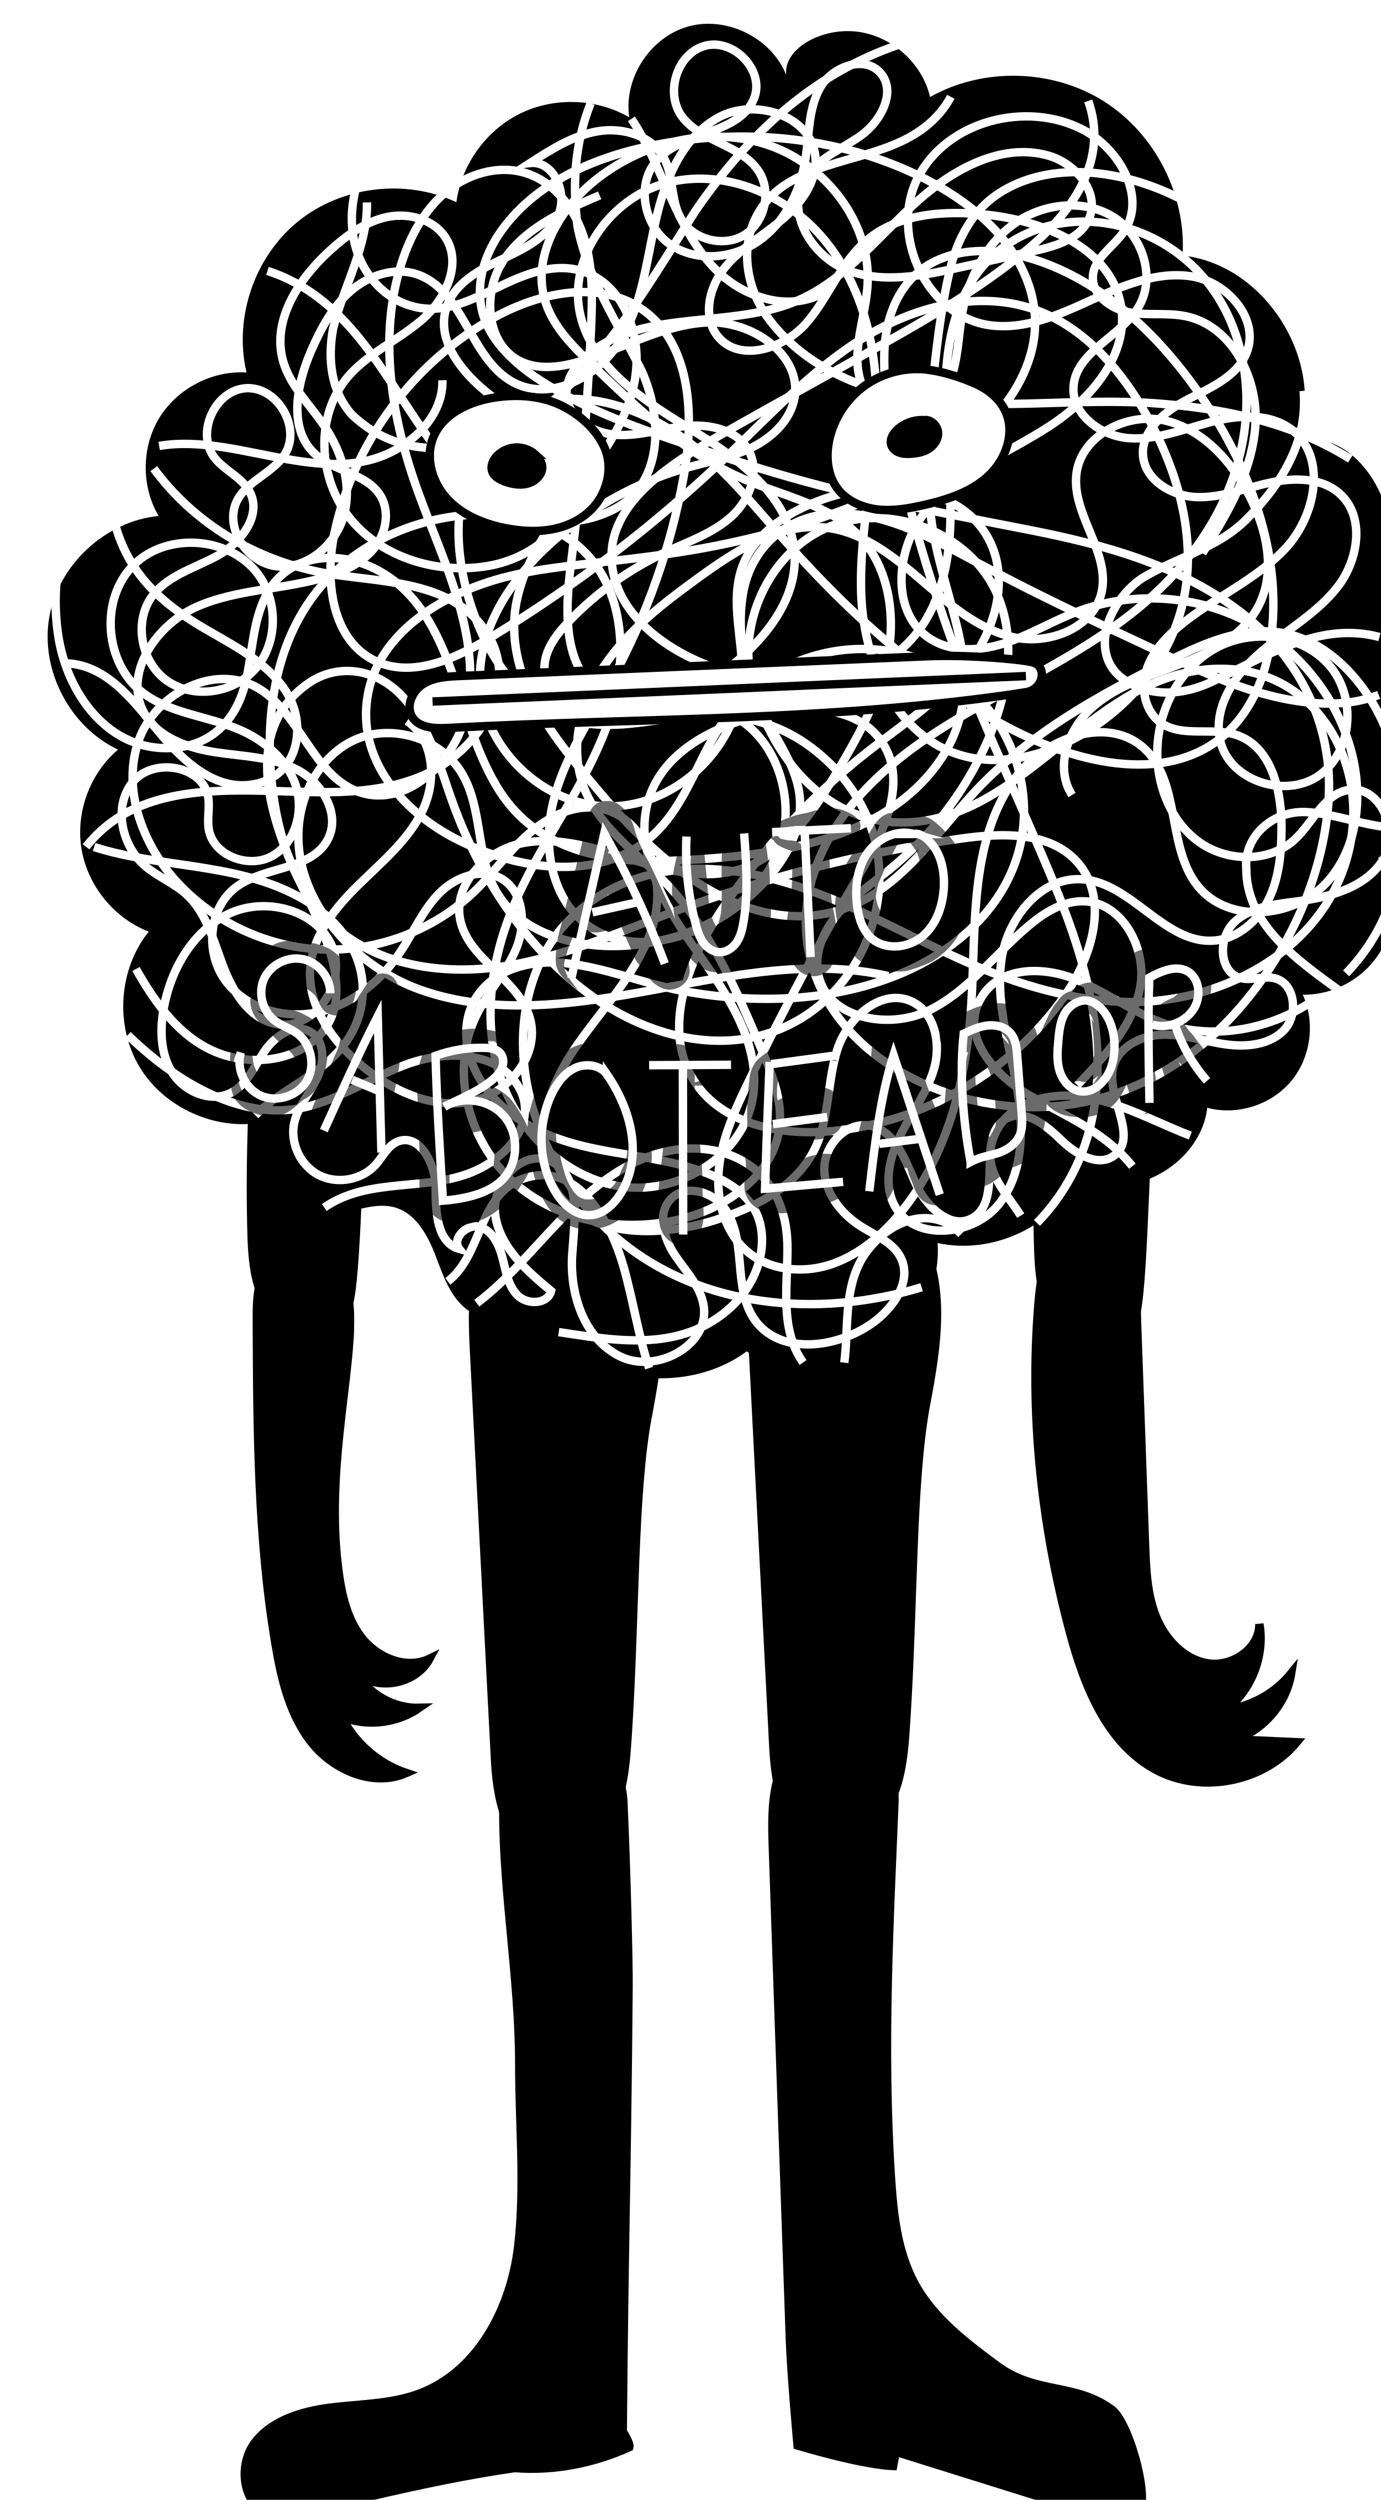 <?xml version="1.0" encoding="UTF-8"?><svg xmlns="http://www.w3.org/2000/svg" xmlns:xlink="http://www.w3.org/1999/xlink" viewBox="0 0 164.52 297.77"><defs><style>.f{fill:none;stroke:#fff;}.f,.g,.h{stroke-miterlimit:10;}.g,.h{stroke:#000;}.i{filter:url(#d);}.h{fill:#fff;}.j{opacity:.58;}</style><filter id="d" filterUnits="userSpaceOnUse"><feOffset dx="5.67" dy="2.83"/><feGaussianBlur result="e" stdDeviation="0"/><feFlood flood-color="#000" flood-opacity=".5"/><feComposite in2="e" operator="in"/><feComposite in="SourceGraphic"/></filter></defs><g id="a"/><g id="b"><g id="c"><g class="i"><path d="M69.02,286.63c.19-22.98,.5-29.97,.69-52.95,.02-2.69-.24-13.5-.62-21.94-.28-6.19-5.86-7.55-8.54-7.38-4.08,.26-6.76,4.59-6.76,8.68,0,9.74,1.9,19.99,1.9,30.08,0,7.22,.71,14.38-.12,21.55-.83,7.17-4.66,14.57-11.41,17.12-3.33,1.26-6.98,1.21-10.51,1.66-3.53,.44-7.26,1.57-9.39,4.41-2.13,2.85-1.6,7.77,1.72,9.05,1.7,.66,3.6,.24,5.37-.19,8.11-1.95,16.21-3.9,24.3-5.07,4.79,.37,9.67-.6,14.06-2.63,.14-.4,.28-.79-.71-2.41Z"/><path d="M71.98,166.02c1.12-6.05,2.22-12.43,.16-18.23s-8.5-10.52-14.29-8.44c-3.52,1.27-5.91,4.7-6.9,8.31-.99,3.61-.81,7.42-.61,11.16l2.46,47.87c.23,4.56,1.17,10.12,5.47,11.66,3.39,1.21,7.22-1.03,9.03-4.14,1.81-3.11,2.08-6.84,2.31-10.43,.92-14.24,.66-28.62,2.36-37.77Z"/><path d="M101.38,211.9c.17-4.27-2.02-9.25-6.25-9.91-3.42-.54-6.7,2.1-8.07,5.29s-1.27,6.77-1.15,10.24c.67,19.43,1.34,38.87,2.02,58.3,.14,4.16,.95,13.02,.95,13.02,0,0,8.32,2.57,12.26,2.57l.29-1.56,21.12,6.61c2.84,.89,6.98,2.56,8.09-.2,.98-2.43-1.44-10.9-3.54-12.46-4.51-3.34-9.14-1.88-13.65-5.21-3.69-2.73-7.5-5.59-9.7-9.62-2.1-3.85-2.52-8.37-2.8-12.74-1-15.32-.12-30.65,.43-44.32Z"/><path d="M105.14,164.56c1.12-6.05,2.22-12.43,.16-18.23s-8.5-10.52-14.29-8.44c-3.52,1.27-5.91,4.7-6.9,8.31s-.81,7.42-.61,11.16l2.46,47.87c.23,4.56,1.17,10.12,5.47,11.66,3.39,1.21,7.22-1.03,9.03-4.14,1.81-3.11,2.08-6.84,2.31-10.43,.92-14.24,.66-28.62,2.36-37.77Z"/><path class="g" d="M36.02,155.27c.06-2.32-.1-4.74-1.26-6.75s-3.57-3.46-5.8-2.83c-1.7,.48-2.92,2.03-3.48,3.7-.56,1.67-.56,3.47-.55,5.24,.05,12.82,.1,25.72,2.22,38.36,.7,4.18,1.7,8.48,4.34,11.78,2.64,3.31,7.37,5.3,11.24,3.59-3.31-1.11-6.14-3.57-7.69-6.69,3,1.2,6.59,.78,9.24-1.07-2.94,.08-5.86-1.51-7.38-4.02,2.64,2.05,7.04,1.11,8.61-1.84-2.79,1.36-6.31-.13-8.18-2.61s-2.44-5.68-2.79-8.76c-1.22-10.63,1.31-21.19,1.48-28.1Z"/><path class="g" d="M35.66,152.98c1.11-1.37,1.27-16.98,1.89-25.81,.62-8.83,.4-11.69-.78-22.64-.25-2.28-1.99-6.11-6.61-5.77-3.87,.28-5.04,5.03-5.04,8.35,0,13.27-1.14,22.62-.85,35.89,.1,4.3,.21,9.38,3.99,11.44,3.52,1.92,5.85,.43,7.39-1.46Z"/><path class="g" d="M126.5,143.73c-2.07-1.34-5.01-.23-6.47,1.76-1.46,1.99-1.79,4.56-1.99,7.02-1.07,13.1,.34,26.35,3.74,39.05,1.72,6.43,4.42,13.31,10.3,16.44,5.43,2.89,12.81,1.43,16.73-3.31l-7.33-.33c3.43-1.15,6.1-4.3,6.67-7.86-1.9,2.35-4.73,3.93-7.73,4.3,3.02-2.35,4.59-6.42,3.94-10.19,.04,2.91-3.2,5.12-6.08,4.69-2.88-.43-5.14-2.85-6.23-5.55s-1.2-5.68-1.31-8.59l-.94-26.06c-.15-4.17,.02-9.22-3.3-11.37Z"/><path class="g" d="M129.37,154.49c1.11-1.37,1.27-16.98,1.89-25.81,.62-8.83,.4-11.69-.78-22.64-.25-2.28-1.99-6.11-6.61-5.77-3.87,.28-5.04,5.03-5.04,8.35,0,13.27-1.14,22.62-.85,35.89,.1,4.3,.21,9.38,3.99,11.44,3.52,1.92,5.85,.43,7.39-1.46Z"/><path d="M87.97,6.05c-1.77-4.37-7.05-6.98-11.6-5.74-4.55,1.24-7.77,6.16-7.08,10.83-3.91-2.26-8.95-2.43-13-.44s-7,6.09-7.59,10.56c-6.04-2.84-13.68-1.92-18.87,2.29-5.19,4.21-7.67,11.49-6.13,17.99-4.09-.26-8.24,1.9-10.38,5.39-2.14,3.49-2.18,8.17-.09,11.7-6.33,.61-11.94,5.8-13.03,12.07s2.44,13.05,8.19,15.76c-3.37,2.85-5.08,7.53-4.34,11.88s3.88,8.21,8,9.8c-3.59,4.46-4.05,11.18-1.11,16.09s9.09,7.67,14.71,6.62c-1.77,5.12,2.94,11.28,8.35,10.91,2.5-.17,5-1.47,7.41-.76,2.45,.72,3.85,3.26,4.77,5.64s1.75,5,3.8,6.53,5.76,.96,6.2-1.56c4.73,9.47,18.59,12.8,27.11,6.52,4.46,3.09,10.7,3.36,15.42,.69s7.68-8.18,7.32-13.59c6.44,1.42,13.63-1.87,16.76-7.68,6.14,2.99,14.58-1.64,15.36-8.43,3.55,.95,7.59-.32,9.96-3.13s2.95-7,1.42-10.34c3.82,.07,7.59-2.11,9.43-5.46s1.65-7.71-.47-10.89c4.49-.34,6.68-6,5.88-10.43s-3.45-8.36-4.36-12.77c-1.12-5.44,.49-11.1-.23-16.61s-5.64-11.36-10.91-9.63c3.57-9.39-3.67-21.18-13.66-22.25,.46-7.22-3.29-14.55-9.42-18.4-6.13-3.84-14.37-4.03-20.66-.48-.95-4.11-4.71-7.4-8.9-7.81s-8.52,2.09-8.24,5.11Z"/><path class="f" d="M65.77,20.44c-4.3,1.82-8.84,3.83-11.44,7.71-2.61,3.87-2.12,10.18,2.13,12.12,2.17,.99,4.7,.62,6.99-.05,5.07-1.49,9.82-4.37,15.1-4.64s11.38,3.82,10.42,9.02c-.48,2.64-2.66,4.69-5.06,5.87-2.41,1.18-5.08,1.66-7.66,2.39-6.17,1.75-11.92,4.97-16.63,9.32-4.46,4.12-8.12,9.66-8.12,15.73,0,8.09,7.46,15.37,15.55,15.31s15.4-7.31,15.68-15.39c.15-4.36-1.45-8.87-.03-12.99,1.44-4.2,5.65-6.81,9.85-8.26,6.91-2.39,16.11-1.67,19.55,4.78,2.51,4.7,.85,10.71-2.4,14.93-3.25,4.22-7.85,7.16-12.04,10.45-6.76,5.3-12.65,11.69-17.39,18.85-4.02,6.08-7.16,14.23-3.23,20.36,3.31,5.16,10.32,6.54,16.42,5.95,10.94-1.05,21.3-7.06,27.65-16.03,3.34-4.72,5.41-11.61,1.61-15.96-3.26-3.73-9.03-3.55-13.93-2.85-11.72,1.67-23.27,4.62-34.36,8.76-6.65,2.48-13.23,5.42-20.25,6.47-7.02,1.05-14.77-.05-20.05-4.81-4.73-4.27-6.78-10.81-7.43-17.15-.82-7.92,.41-16.43,5.35-22.68,4.13-5.22,10.59-8.38,17.21-9.07,5.07-.52,10.55,.47,14.29,3.92,5.78,5.33,5.63,14.69,2.75,22.01-2.88,7.32-7.93,13.61-10.92,20.88-2.62,6.36-3.58,13.61-1.43,20.14,2.15,6.53,7.8,12.1,14.62,13s14.25-3.73,15.43-10.51c1.14-6.53-3.18-12.61-7-18.02s-7.53-12.16-5.15-18.34c1.99-5.15,7.58-7.94,12.93-9.29,5.25-1.32,11.91-1.18,14.77,3.42,2.92,4.7-.03,10.72-2.83,15.5-4.74,8.07-9.16,16.33-13.23,24.76-1.59,3.29-3.15,6.68-3.52,10.32-.37,3.63,.65,7.61,3.46,9.94,2.59,2.14,6.32,2.54,9.54,1.58,3.21-.97,5.95-3.15,8.15-5.68,6.03-6.94,8.37-16.39,8.93-25.56,.56-9.16-.24-19.17,5.09-26.64,3.51-4.92,11.16-7.77,15.57-3.63,4.3,4.04,2.61,11.66,6.28,16.29,3.6,4.55,11.37,3.94,15.32-.31s4.49-10.83,2.81-16.38c-1.96-6.47-6.7-12.05-12.77-15.03-6.07-2.98-13.38-3.32-19.7-.92-2.87,1.09-5.53,2.71-8.44,3.69s-6.29,1.22-8.92-.37c-5.03-3.06-4.31-11.04-.48-15.51,3.83-4.47,9.59-6.69,14.53-9.9,4.94-3.21,9.51-8.51,8.54-14.32-1.15-6.81-9.03-10.11-15.89-10.86-5.05-.55-10.64-.22-14.48,3.1-3.05,2.64-4.46,6.71-7.09,9.76s-7.88,4.78-10.5,1.71c-1.93-2.26-1.17-5.86,.68-8.19,1.84-2.33,4.51-3.83,6.8-5.73s4.32-4.58,4.07-7.54c-.42-4.96-7.32-7.12-11.64-4.66-4.33,2.45-6.35,7.57-7.43,12.43-1.09,4.85-1.62,9.99-4.24,14.22-2.62,4.23-8.24,7.19-12.64,4.87-5.18-2.72-5.91-10.94-11.44-12.86-2.7-.94-5.78,.07-7.95,1.94-2.16,1.86-3.56,4.46-4.7,7.07-1.77,4.04-2.83,9.39,.43,12.37,2.3,2.1,6.16,2.3,7.79,4.96,1.17,1.91,.66,4.53-.76,6.27s-3.55,2.75-5.7,3.4c-5.06,1.54-10.6,1.43-15.44,3.57-4.84,2.14-8.81,8.01-6.25,12.64,1.62,2.93,5.18,4.17,8.49,4.68,3.31,.5,6.8,.55,9.77,2.1s5.18,5.3,3.63,8.27c-1.92,3.68-7.4,3.19-10.79,5.59-3.41,2.41-3.9,7.78-1.47,11.17s7.11,4.74,11.18,3.82,7.51-3.8,9.8-7.29c1.51-2.29,2.61-4.88,4.53-6.84,1.92-1.96,5.06-3.13,7.43-1.76,2.67,1.55,2.94,5.43,1.77,8.29-1.17,2.86-3.37,5.17-4.74,7.94-3.24,6.55-1.04,15.07,4.42,19.93s13.56,6.18,20.6,4.2c5.28-1.48,10.49-5.38,11.08-10.83,.35-3.2-.93-6.33-2.19-9.29-2.95-6.96-6.01-14.09-11.22-19.57-3.5-3.68-8.02-6.7-9.86-11.43-1.87-4.78-.48-10.35,2.39-14.61s7.04-7.44,11.19-10.46c4.54-3.3,9.72-6.64,15.29-5.97,4.33,.52,7.97,3.4,11.28,6.24,3.31,2.84,6.76,5.87,11.02,6.81,4.26,.94,9.54-1.13,10.47-5.39,1.04-4.77-3.62-9.28-3-14.12,.59-4.59,6.08-7.35,10.58-6.3s7.9,4.85,10.02,8.96c2.1,4.07,3.2,9.12,1.06,13.18-1.83,3.46-5.58,5.42-9.23,6.83-3.65,1.41-7.54,2.55-10.49,5.14s-4.59,7.19-2.47,10.49"/><path class="f" d="M122.67,126.42c3.23-3.37,6.61-7.01,7.48-11.6,.87-4.59-2.07-10.19-6.73-10.3-2.38-.05-4.57,1.28-6.4,2.8-4.08,3.37-7.3,7.9-12.05,10.22-4.75,2.32-11.96,.98-13.13-4.17-.6-2.61,.59-5.36,2.34-7.39s4.01-3.54,6.1-5.22c4.98-4.04,8.99-9.27,11.6-15.12,2.47-5.55,3.65-12.08,1.25-17.66-3.19-7.43-12.92-11.18-20.33-7.93-7.41,3.25-11.27,12.79-8.33,20.33,1.58,4.06,4.83,7.58,5.15,11.93,.33,4.43-2.51,8.49-5.79,11.47-5.41,4.92-14.14,7.89-19.85,3.33-4.16-3.33-5.01-9.5-3.68-14.66,1.32-5.16,4.38-9.67,6.94-14.35,4.12-7.53,7.01-15.73,8.54-24.18,1.29-7.17,.96-15.9-5.07-19.98-5.08-3.44-12.06-1.94-17.44,1.01-9.64,5.28-16.79,14.89-19.08,25.63-1.21,5.65-.39,12.81,4.82,15.3,4.46,2.14,9.69-.3,13.92-2.87,10.11-6.16,19.56-13.42,28.12-21.6,5.13-4.91,10.02-10.2,16.05-13.94,6.04-3.74,13.59-5.78,20.32-3.49,6.03,2.06,10.5,7.26,13.6,12.83,3.88,6.96,6.11,15.26,4.03,22.95-1.74,6.43-6.42,11.88-12.24,15.12-4.45,2.48-9.88,3.73-14.68,2.03-7.42-2.62-10.97-11.28-11.21-19.14s1.91-15.64,1.8-23.5c-.1-6.87-2.08-13.92-6.64-19.07s-11.94-8.04-18.56-6.18c-6.62,1.86-11.63,9.05-10.04,15.74,1.53,6.45,7.89,10.33,13.55,13.79,5.65,3.46,11.72,8.2,11.97,14.82,.21,5.52-3.83,10.29-8.22,13.64-4.3,3.29-10.48,5.79-14.92,2.69-4.54-3.17-4.21-9.86-3.51-15.36,1.18-9.29,1.97-18.62,2.39-27.97,.16-3.65,.26-7.38-.83-10.87s-3.6-6.74-7.1-7.76c-3.22-.94-6.81,.16-9.39,2.32-2.57,2.16-4.22,5.24-5.25,8.44-2.81,8.75-1.23,18.36,1.88,27.01,3.1,8.64,7.79,17.52,5.84,26.49-1.28,5.9-7.19,11.54-12.87,9.48-5.55-2.02-7-9.68-12.2-12.49-5.1-2.76-12,.86-13.95,6.33-1.95,5.46,.15,11.72,3.88,16.16,4.36,5.17,10.91,8.43,17.66,8.77s13.61-2.23,18.47-6.93c2.21-2.14,4.01-4.68,6.3-6.72,2.29-2.04,5.3-3.61,8.34-3.18,5.83,.82,8.32,8.44,6.56,14.07s-6.17,9.94-9.45,14.83c-3.27,4.9-5.38,11.58-2.19,16.53,3.74,5.8,12.29,5.73,18.89,3.71,4.86-1.49,9.86-3.99,12.08-8.57,1.76-3.63,1.45-7.92,2.66-11.77s5.36-7.51,8.97-5.71c2.66,1.32,3.38,4.93,2.61,7.79-.78,2.87-2.64,5.3-3.98,7.94s-2.16,5.91-.77,8.53c2.34,4.39,9.53,3.65,12.54-.31s2.84-9.46,1.93-14.35c-.92-4.89-2.45-9.82-1.72-14.74s4.74-9.86,9.7-9.46c5.83,.46,9.75,7.72,15.58,7.3,2.85-.2,5.28-2.35,6.54-4.92,1.25-2.57,1.51-5.5,1.53-8.35,.04-4.41-1.1-9.74-5.27-11.19-2.95-1.03-6.57,.31-9.11-1.49-1.83-1.29-2.39-3.9-1.78-6.06,.61-2.16,2.18-3.93,3.89-5.37,4.05-3.41,9.17-5.5,12.77-9.37,3.6-3.88,4.94-10.83,.76-14.08-2.65-2.05-6.4-1.79-9.64-.95s-6.46,2.17-9.8,1.93-6.85-2.83-6.6-6.17c.31-4.13,5.54-5.86,7.71-9.39,2.18-3.56,.52-8.68-3.05-10.84s-8.4-1.55-11.78,.9-5.4,6.46-6.13,10.57c-.48,2.7-.47,5.52-1.46,8.08-.99,2.56-3.41,4.87-6.14,4.55-3.06-.37-4.85-3.83-4.9-6.91s1.06-6.08,1.22-9.16c.39-7.3-4.99-14.26-11.92-16.57-6.94-2.31-14.9-.32-20.59,4.27-4.27,3.45-7.51,9.08-5.91,14.33,.94,3.08,3.35,5.44,5.67,7.67,5.46,5.24,11.08,10.58,18.03,13.56,4.66,2,10.01,3,13.57,6.61,3.6,3.66,4.52,9.32,3.57,14.37-.95,5.04-3.53,9.62-6.15,14.03-2.87,4.82-6.31,9.94-11.69,11.52-4.19,1.23-8.67,.02-12.83-1.28-4.17-1.3-8.52-2.73-12.81-1.91s-8.32,4.8-7.49,9.08c.93,4.79,6.98,7.1,8.32,11.79,1.27,4.45-2.69,9.15-7.24,9.96s-9.17-1.34-12.75-4.28c-3.54-2.92-6.54-7.12-6.18-11.69,.31-3.9,2.99-7.18,5.79-9.92,2.8-2.74,5.93-5.32,7.61-8.86,1.68-3.54,1.38-8.42-1.87-10.61"/><path class="f" d="M13.29,50.29c9.9-1.72,21.34,6.35,30.23-.95,2.06-1.69,3.59-4.15,3.52-6.88"/><path class="f" d="M135.22,20.99c-6.31-3.33-14.99-4.92-21.45-1.07-3.54,2.11-5.41,5.69-6.32,9.6-1.08,4.62-1.6,9.47-2.09,14.18-.52,4.98-.73,10.01-.13,14.99,.58,4.82,2.28,9.36,3.33,14.08,1.02,4.59,1,9.26-1.32,13.47-2.01,3.65-5.24,6.52-8.89,8.48-7.1,3.81-15.84,4.59-23.76,4.97s-16.19-1.15-20.77-8.34c-3.99-6.27-4.68-14-8.5-20.35-1.95-3.24-4.77-5.86-8.47-6.92-3.89-1.11-8.25-.25-10.46,3.38-2.06,3.39-1.91,7.53-2.88,11.26-1.03,3.96-3.65,6.91-7.83,7.46-7.89,1.03-13.15-5.88-14.35-12.91-.4-2.34-.47-4.72-.25-7.08"/><path class="f" d="M158.67,73.05c-6.9-1.85-12.98,1.99-19.06,4.87-3.52,1.92-7.68,2.56-11.2,.32-4.48-2.88-2.24-9.28,1.92-12.16,4.16-2.56,8.96-3.52,12.48-7.04,4.16-4.16,7.36-9.28,6.82-15.32"/><path class="f" d="M153.88,115.17c-5-3.66-11.08-7.82-11.08-14.54-.32-3.84,3.2-7.04,7.36-6.72,4.48,.32,8.64,2.56,12.98,1.64"/><path class="f" d="M115.93,141.97c-1.61-2.61-4.17-4.85-3.53-8.37,.64-2.56,2.24-4.16,4.48-5.12,6.72-2.56,13.12,1.6,19.26,3.96"/><path class="f" d="M51.13,152.4c7.17-5.43,11.82-14.39,20.64-17.53,3.78-1.34,8.24-1.3,11.66,.97,3.2,2.13,4.59,5.66,4.7,9.39,.13,4.74-1.06,10.07,1.87,14.23"/><path class="f" d="M9.55,120.46c4.37,4.22,9.93,8.08,16.09,8.86,6.5,.82,11.23-3.13,16.96-5.31,3.99-1.52,10.13-1.93,13.04,1.91,3.29,4.33-.58,8.82-4.57,10.65-5.76,2.64-12.71,.69-18.11,4.43"/><path class="f" d="M12.65,52.99c4.64,6.3,11.43,10.46,19.03,12.17,6.52,1.47,15.25,.65,19.93,6.4,5.41,6.64-.12,15.02-6.78,17.93-6.45,2.82-13.61,1.92-20.44,1.84-6.29-.08-13.26,.38-18.13,4.88-.61,.56-1.17,1.17-1.68,1.82"/><path class="f" d="M101.46,2.47c-10.17,3.45-17.85,10.49-24.25,19.77-5.12,8-9.28,15.36-16,21.76s-17.6,9.6-24.96,2.56c-2.56-2.88-2.88-6.72-2.24-10.24,1.28-5.12,4.16-9.92,4.03-15.04"/><path class="f" d="M60.89,155.84c4.72,.71,9.63,1.6,14.34,.38,3.68-.95,7.07-3.37,8.78-6.82,1.28-2.56,1.62-5.86,.08-8.39-1.27-2.09-3.55-3.34-5.78-4.18-5.42-2.04-11.33-2.01-16.81-3.8-3.93-1.28-7.65-3.52-9.87-7.1-2.08-3.35-2.62-7.71,.12-10.87,2.38-2.75,6.29-3.52,9.77-3.18,4.79,.48,9.39,2.43,14.13,3.32,8.5,1.58,17.71,1.34,25.78-1.97,7.18-2.95,13.46-8.68,14.68-16.65,1.11-7.22-2.22-14.77-8.26-18.86-6.37-4.32-14.87-4.25-21.4-.29-3.76,2.28-6.21,5.6-8.17,9.48-1.82,3.59-3.39,7.4-6.54,10.07-6.49,5.49-16.44,3.63-23.37-.03-6.26-3.3-11.58-9.53-10.22-17.04,1.22-6.78,7.67-11.1,13.75-13.21,4.17-1.45,8.62-1.95,12.98-2.44,4.98-.55,9.94-1.12,14.85-2.1,9.31-1.86,18.77-4.97,26.84-10.07,7.13-4.51,13.44-12.43,10.2-21.31-2.89-7.93-11.69-12.8-19.31-15.17-7.82-2.42-16.31-2.76-24.35-1.31-7.11,1.28-14.59,4.2-18.97,10.24-2.55,3.51-3.67,8.05-1.45,12.01,2.06,3.66,5.98,6.1,9.59,8.01,3.97,2.1,8.21,3.64,12.46,5.09,4.54,1.55,9.09,3.07,13.71,4.38,9.44,2.69,19.03,4.39,28.65,6.29,8.75,1.72,17.67,4.16,24.88,9.64s11.36,13.78,10.59,23.03c-.72,8.67-4.55,17.07-10.1,23.71-5.29,6.32-12.53,10.89-20.76,12.05-7.85,1.11-16.28-.89-22.67-5.62-6.77-5-10.34-12.9-7.98-21.21,2.37-8.32,9.27-14.18,16.37-18.55,7.18-4.42,14.97-7.84,21.64-13.07,6.68-5.23,11.85-12.31,13.35-20.79,1.41-7.97-.84-16.67-7.35-21.83-5.73-4.55-14.02-5.65-20.35-1.65s-7.73,11.39-7.77,18.14c-.06,8.42,2.18,17.42-1.55,25.39-3.19,6.81-10.28,9.56-17.48,9-6.57-.52-14.65-3.35-18.63-8.89-1.95-2.71-2.73-6.19-1.55-9.38,1.12-3.03,3.6-5.37,6.12-7.27,2.81-2.12,5.91-3.82,8.97-5.55,4.31-2.44,8.67-4.81,12.98-7.24,7.35-4.14,15.06-8.32,21.49-13.84,5.02-4.32,9.1-10.37,6.67-17.2"/><path class="f" d="M137.58,63.06c2.98-4.72,5.96-9.75,6.31-15.33,.35-5.58-2.86-11.78-8.33-12.9-2.2-.45-4.49-.05-6.7-.45s-4.5-2.1-4.33-4.34c.17-2.16,2.43-3.45,3.66-5.24,2.81-4.07-.45-9.89-4.83-12.17-6.76-3.53-16.29-1.05-19.71,5.76s1.11,16.54,8.67,17.53c4.16,.55,8.23-1.28,12.05-3.03,3.82-1.74,7.95-3.49,12.08-2.77,4.14,.72,7.9,5.03,6.43,8.96-1.08,2.87-4.24,4.24-6.97,5.62-2.73,1.38-5.65,3.69-5.41,6.74,.23,2.94,3.44,4.84,6.39,4.94s5.77-1.06,8.65-1.7,6.22-.66,8.41,1.31c3.02,2.72,2.23,7.85-.26,11.07-2.49,3.21-6.19,5.21-9.26,7.87-3.07,2.66-5.68,6.62-4.71,10.57,1.17,4.77,7.86,6.86,11.83,3.98,3.97-2.89,4.36-9.34,1.15-13.05s-9.15-4.43-13.47-2.09c-4.32,2.34-6.91,7.27-7.03,12.18-.1,4.15,1.57,8.47,4.93,10.91,3.36,2.44,8.45,2.53,11.48-.3,2.13-2,3.41-5.32,6.28-5.85,3.82-.71,6.26,4.88,4.26,8.21-2,3.33-6.22,4.51-10.07,5.02-2.72,.36-5.69,.61-7.69,2.49s-1.88,6.02,.78,6.68c1.3,.32,2.7-.3,4,.01,2.46,.59,2.88,4.33,1.14,6.16s-4.59,2.07-7.09,1.7-4.95-1.22-7.48-1.13-5.28,1.5-5.81,3.96c-.77,3.57,3.05,8.16,.17,10.4-1.91,1.49-4.64-.15-6.38-1.84s-4.08-3.63-6.29-2.63c-4.08,1.84-.35,9.73-4.24,11.94-2.62,1.49-5.6-1.42-6.81-4.18-1.21-2.76-2.41-6.2-5.37-6.8-2.8-.57-5.48,2.25-5.48,5.11,0,2.86,2.01,5.4,4.43,6.91,1.71,1.07,3.78,1.88,4.68,3.69,1.38,2.78-.88,6.02-3.41,7.81-4.23,3-10.98,3.83-13.98-.4-1.37-1.93-1.59-4.42-1.79-6.77-.21-2.36-.49-4.85-1.95-6.71-1.46-1.86-4.52-2.66-6.2-.99-1.71,1.69-.97,4.63,.35,6.64,1.32,2.01,3.17,3.84,3.51,6.22,.67,4.7-5.7,8.06-9.97,5.96-4.27-2.09-6.03-7.42-5.7-12.16,.29-4.12,1.1-9.6-2.72-11.15-3.48-1.42-7.06,2.97-6.42,6.68,.63,3.71,3.72,6.43,6.62,8.83-.37,1.57-2.78,1.69-3.94,.57s-1.43-2.84-1.82-4.4-1.14-3.27-2.66-3.78-3.49,1.33-2.51,2.61c-2.71-.76-2.82-4.47-2.82-7.29s-1.92-6.56-4.53-5.5c-1.16,.47-1.74,1.74-2.56,2.69-1.64,1.87-4.58,2.44-6.8,1.31-2.22-1.12-3.49-3.84-2.95-6.26,.44-1.97,1.89-3.54,2.75-5.37,.86-1.82,.91-4.42-.83-5.44-1.86-1.09-4.2,.46-5.42,2.24-1.22,1.78-2.09,3.98-3.99,4.99-2.42,1.28-5.62-.08-7.07-2.41s-1.47-5.28-.93-7.97c.92-4.62,3.63-9.14,7.94-11.03s10.2-.32,12.06,4.01c1.86,4.33-2.21,10.24-6.81,9.21-3.16-.71-5.06-3.9-6.2-6.93s-2-6.37-4.4-8.53c-1.42-1.28-3.25-2.01-4.73-3.22-2.95-2.42-4.03-7.25-1.57-10.17s8.32-1.91,8.94,1.85c.21,1.26-.14,2.56,.07,3.82,.52,3.18,4.81,4.77,7.6,3.17,2.79-1.6,3.78-5.44,2.73-8.48s-3.75-5.3-6.71-6.56c-3.77-1.61-8.15-1.89-11.43-4.35-4.63-3.47-5.24-11.18-1.14-15.26,4.1-4.08,11.93-3.34,15.1,1.5,2.13,3.24,1.98,7.89-.55,10.82-2.53,2.94-7.32,3.71-10.51,1.52s-4.12-7.18-1.74-10.24c1.89-2.42,5.12-3.26,7.8-4.76s5.14-4.67,3.79-7.43c-.87-1.78-2.98-2.59-4.22-4.14-2.34-2.94,.02-8.14,3.77-8.32,3.75-.18,6.59,4.78,4.54,7.92-1.4,2.14-4.23,3.04-5.53,5.24-1.87,3.19,.99,7.71,4.67,8.06,3.68,.35,7.1-2.71,7.99-6.3,.88-3.59-.35-7.43-2.43-10.48-1.73-2.53-4.07-4.76-4.89-7.72-1.36-4.9,1.97-9.88,5.76-13.27,1.95-1.75,4.17-3.35,6.74-3.86s5.55,.33,6.92,2.56c1.94,3.15-.11,7.34-2.92,9.75s-6.37,3.94-8.77,6.75c-3.98,4.67-3.57,12.21,.33,16.95,3.9,4.74,10.62,6.66,16.65,5.52,4.66-.88,9.49-4.32,9.42-9.06-.07-4.66-4.6-7.79-8.41-10.47-3.81-2.68-7.78-7.02-6.18-11.4,.99-2.72,3.81-4.27,6.44-5.5s5.48-2.58,6.76-5.19c1.27-2.6-.42-6.64-3.3-6.32,2.53-1.63,5.15-3.3,8.12-3.79s6.4,.54,7.83,3.19c1.18,2.19,.78,4.97,1.97,7.15,1.4,2.56,5.08,3.55,7.58,2.04s3.32-5.23,1.7-7.66c-2.09-3.12-6.84-3.44-9.09-6.45-2.09-2.8-.62-7.55,2.75-8.45s7.07,2.9,5.86,6.17c-1.64,4.44-8.49,3.94-11.63,7.49-2.52,2.84-1.55,7.79,1.56,9.98,3.11,2.19,7.59,1.76,10.68-.46,3.09-2.22,4.87-5.91,5.47-9.66,.46-2.87,.32-5.94,1.73-8.48,1.41-2.54,5.29-3.99,7.21-1.8,1.92,2.2,.09,5.71-2.28,7.42-2.37,1.71-5.39,2.81-6.81,5.36-2.21,3.94,.98,9.16,5.22,10.74,4.24,1.58,8.95,.62,13.36-.36l8.82-1.96c2.59-.57,5.54-1.44,6.56-3.89,1.29-3.09-1.61-6.52-4.82-7.45-5.76-1.67-11.75,1.8-16.15,5.87-4.4,4.07-8.27,9.02-13.78,11.39-7.89,3.4-17.95,.94-24.73,6.23-1.59,1.24-2.95,3.07-2.79,5.07,.22,2.77,3.23,4.54,6.01,4.69,2.77,.16,5.48-.79,8.25-1.05,2.76-.26,5.96,.4,7.37,2.8,1.5,2.55,.22,5.98-1.98,7.97s-5.09,2.97-7.78,4.22c-4.34,2.02-8.31,4.85-11.62,8.31-1.5,1.57-2.95,3.48-2.88,5.66,.12,3.82,4.74,5.88,8.55,5.69s7.61-1.66,11.37-.98c7.32,1.33,10.83,11.02,7.62,17.73s-11,10.22-18.44,10.52c-5.74,.23-12.17-1.62-14.94-6.66-2.32-4.22-1.52-9.64-3.94-13.8-2.55-4.39-8.73-6.2-13.24-3.88-3.11,1.6-5.22,4.81-5.97,8.23-2,9.16,5.45,18.27,14.3,21.37s18.57,1.68,27.79-.04c9.22-1.72,18.72-3.7,27.86-1.63"/><path class="f" d="M69.55,11.33c4.76,7.04,6.19,18.27,15.37,21.23,2.68,.87,5.79,.79,8.13-.94"/><path class="f" d="M161.39,97.63c.56-6.64-.96-13.77-5.14-19.08-2.3-2.92-5.44-5.36-9.18-6-4.26-.72-8.38,.85-12.15,2.66-8.22,3.95-16.32,8.29-22.91,14.68-5.77,5.59-10.23,13.91-18.57,15.94-7.57,1.84-14.78-1.97-20.37-6.8-2.83-2.44-5.37-5.19-7.76-8.05-2.66-3.18-5.36-6.4-7.3-10.09-1.96-3.74-2.98-7.91-2.13-12.11,.83-4.11,3.09-7.76,5.52-11.11,4.36-6.02,10.11-12.41,8.49-20.43-.61-3.03-2.28-5.98-5.16-7.36-3.65-1.75-7.45-.24-10.83,1.38s-6.71,3.41-10.45,2.39c-3.31-.91-5.77-3.68-6.72-6.93-.64-2.19-.62-4.55-.09-6.77"/><path class="f" d="M154.69,113.11c2.03-2.1,3.68-4.57,4.78-7.27"/><path class="f" d="M129.23,136.08c-3.35-4.15-7.95-5.94-12.42-8.53-3.68-2.13-8.25-6.83-5.66-11.42,2.29-4.06,7.76-3.81,11.48-2.24,4.32,1.82,7.95,4.89,12.64,5.8,5.42,1.06,11.08-.34,15.62-3.41"/><path class="f" d="M94.91,159.48c.54-4.13-.1-8.61,2.14-12.45,2.56-4.16,8-6.72,11.8-2.87"/><path class="f" d="M47.68,149.8c4.17-3.21,3.62-10.51,9.13-12.29,6.54-2.11,10.36,5.5,11.79,10.49,1.15,4.01,1.75,8.16,3.06,12.13"/><path class="f" d="M5.54,98.06c7.8,2.49,16.41,1.85,23.84,5.63,3.01,1.53,5.76,3.8,7.19,6.94,1.63,3.59,1.21,7.63-1.13,10.81-2.77,3.76-7.46,5.31-10.69,8.57"/><path class="f" d="M8.16,60.02c1.48,5.06,4.81,8.45,9.19,11.2,3.82,2.4,8.47,4.35,11.03,8.27,2.48,3.8,1.67,9.65-3.21,10.96-5.06,1.36-9.22-2.82-12.13-6.36-2.88-3.5-6.11-7.9-11.12-7.92"/><path class="f" d="M64.69,9.48c-1.88,4.75-2.2,9.55-1.56,14.67,1.28,6.4,4.8,11.52,7.68,17.28,2.56,5.76,2.56,13.76-3.84,16.64-8.32,3.84-16.64-1.92-21.76-8.96-5.44-7.68-9.6-16.64-19.02-19.67"/><path class="f" d="M155.19,51.84c-6.96-4.39-15.27-6.07-23.38-6.64-9.01-.63-18.08,.76-27.07-.36-7.08-.88-14.26-3.69-18.72-9.54-3.98-5.22-3.76-12.7,2.19-16.34,5.59-3.41,13.19-2.99,17.82-8.04,.62-.67,1.14-1.42,1.57-2.22"/><path class="f" d="M104.12,150.5c-12.28,3.74-26.63,2.56-36.6-6.11-8.86-7.7-13.98-21.49-8.82-32.66,2.37-5.13,7.03-8.7,12.42-10.2,6.49-1.8,13.36-.56,19.58,1.67,6.44,2.3,12.39,5.74,18.63,8.5,6.29,2.78,13.03,4.83,19.96,4.82,12.08-.03,24.69-7.59,26.15-20.45,.62-5.52-1.19-11.32-5.26-15.18-4.65-4.41-11.03-4.96-16.9-2.93-11.61,4.02-19.51,18.15-32.87,17.12-5.98-.46-10.75-4.55-13.66-9.57-2.97-5.13-4.95-11.81-3.89-17.74,.96-5.35,5.07-9.07,10.52-9.41,6.27-.4,12.3,3.12,17.63,5.97,6.22,3.33,12.59,6.36,18.99,9.34s12.3,6.05,19.04,7.03c3.18,.46,6.52,.43,9.54-.76"/><path class="f" d="M10.53,112.59c2.32,4.11,5.31,8.34,9.91,10.05,3.89,1.45,8.97,1,11.95-2.14,4.67-4.92,.09-13.21-2.27-18.14-3.45-7.23-7.2-17.94,.8-23.7,3.61-2.6,8.16-1.83,11.17,1.28,3.4,3.52,4.62,8.61,6.26,13.07,3.25,8.87,8.83,17.34,16.59,22.88,6.95,4.97,16.3,7.3,24.16,2.97,7.74-4.26,11.75-13.89,9.25-22.37-1.28-4.34-4.25-8.12-7.94-10.69-4.4-3.07-9.39-3.81-14.64-3.24-4.79,.52-9.58,1.79-14.3,.1-4.5-1.61-7.62-5.55-9.6-9.75-3.29-7-4.65-16.88,.56-23.34,6.35-7.89,16.9-5.01,23.9,.23,4.06,3.04,7.33,7,10.65,10.79,3.54,4.06,7.25,7.95,11.29,11.51,7.35,6.47,15.88,13.01,25.56,15.35,4.53,1.09,9.46,1.26,13.71-.92,4.27-2.19,6.76-6.46,7.79-11.02,2.19-9.68-1.04-20-6.06-28.27-4.74-7.82-11.67-15.42-20.41-18.7-4.01-1.51-8.74-2.19-12.78-.41-4.4,1.94-6.26,6.45-6.4,11.03-.16,5.19,1.14,10.55,2.34,15.57,1.29,5.41,2.92,10.74,4.72,16,3.58,10.44,8.39,20.27,12.64,30.43,3.88,9.26,7.24,19.52,4.97,29.64-1.02,4.53-3.23,8.72-6.49,12.04"/><g class="j"><path d="M86.1,102.97c-.01-.12-.03-.24-.04-.37-.08-2.08-.03-1.71-.3-3.52h0c-.15-1.43-.41-3.04-1.84-3.7-1.88-1-2.93,.52-3.44,2.17-.19,.89-.17,1.81-.18,2.71-.05,1.88,.1,3.77-.08,5.64-.12,.6-.26,1.2-.45,1.78-.02-.02-.03-.03-.05-.05-.02-.03-.04-.05-.05-.08-.51-.9-.14-.07-.57-1.24-.35-1.14-.2-.66-.36-2.04-.15-1.76-.3-3.51-.48-5.27-.08-.76-.31-1.51-.59-2.22-.11-.28-.18-.58-.4-.79-.12-.09-.16-.12-.17-.12h0c-.34-.29-.92-.33-1.22,0-.52,.73-.72,1.68-.73,2.57v.05c-.61,2.02-.93,4.12-.67,6.23,.06,.62,.13,1.25,.25,1.88-.02-.03-.03-.07-.05-.1-.5-1.33-.81-1.75-1-2.25-.73-1.57-1.41-3.16-2.22-4.69-.15-.26-.31-.52-.43-.8-.63-1.47-.62-1.27-.98-2.38-.31-1.25-.83-2.52-1.9-3.3-.6-.52-1.44-.58-2.19-.43-.67,.15-1.19,.72-1.41,1.36-.3,.65-.35,.56-.54,1.93,.02-.15,.04-.31,.06-.46-.08,.3-.15,.6-.18,.92-.18,.93-.16,.93-.23,1.2-.18,1.01-.55,1.98-.74,2.98-.06,.14,0,0,.06-.13-.25,.57-.4,1.17-.53,1.77-.2,.59-.33,1.2-.43,1.81-.31,1.11-.54,2.24-.84,3.36-.27,.82-.46,1.68-.54,2.54,0,.03,0,0,.01-.09-.05,.65-.16,1.3-.11,1.96,.1,1.55,1.54,2.44,2.64,3.32-.68-1-1.78-1.98-1.63-3.29,.34-1.35,.62-2.29,1.27-3.5,.83-1.68,.94-2.12,1.59-3.54,.06-.16,.1-.3,.15-.43,.01,.13,.02,.26,.03,.39,.02,.47-.34,1.22-.57,1.77-.68,1.34,.5,1.88,1.69,1.69,.91-.12,1.39-.53,2.07-.78,.13-.04,.3-.08,.49-.12,.45,1.23,.75,1.77,.95,2.27,.45,1.02,.19,.51,.86,1.97,.13,.19,.27,.38,.42,.56,.06,.07,.11,.15,.17,.22-.03-.03-.03-.03,.03,.04,.68,1.07,1.5,2.21,2.76,2.59,1.42,.42,3.04-.68,3.03-2.18-.02-.4-.08-.8-.18-1.18-.04-.36-.12-.71-.22-1.06,.18,.3,.37,.59,.58,.87,.62,.72,1.43,1.3,2.37,1.5,.95,.17,1.94,.25,2.88-.06,.96-.32,1.76-1.01,2.37-1.79,.54-.62,1.01-1.3,1.29-2.09,.35-.91,.55-1.86,.59-2.83,0-1.05,.07-2.12-.06-3.17Zm-19.16-4.7c.08,.21,.17,.42,.26,.63-.14-.05-.29-.09-.43-.1,.05-.15,.1-.33,.17-.53Zm.5,8.42c-.55,.09-1.26,.25-1.42,.27-.1,.02-.23,0-.37-.01,.3-.45,.61-.89,.8-1.4,.22-.54,.22-1.14,.28-1.72l.02-.2c.1,.33,.23,.72,.44,1.21l.04,.1c.48,1.17,.43,.93,.77,1.72-.19,0-.38,0-.57,.03Zm9.05-10.11s.02,.04,.04,.06c0,.06,0,.02,.01,.17,.37,1.72-.14,4.38-.28,6.59,0,.07-.01,.14-.02,.2-.09-.35-.18-.73-.28-1.13-.24-1.2-.21-3.6-.01-5.53,.12-.17,.24-.32,.38-.47l.07,.02s.02,.03,.03,.04c.03,.03,.04,.04,.05,.05Z"/><path d="M77.13,95.89l-.03-.02c.11,.08,.07,.05,.03,.02Z"/><path d="M77.09,95.86h0Z"/></g><path class="j" d="M96.65,96.28c.76-1.45-.9-2.25-2.02-2.65-.78-.28-1.64-.13-2.44-.05-.58,.05-1.13,.23-1.68,.41-.47,.1-.94,.16-1.4,.3-.5,.15-.88,.3-1.22,.44l.04-.07s-.06,.06-.09,.09c-.48,.2-.9,.39-1.49,.59-.35,.25-.37,.71-.31,1.11,0,.38,.11,.67,.47,.81,.22,.55,1.02,.9,2.17,1.29,.09,.16,.09,.12,.15,.26,.05,.01-.05,.85-.08,1.21-.08,.98,0,1.97-.12,2.96-.14,.49-.33,2.47-.44,3.05-.25,1.71-.56,3.57,.24,5.18l.04,.08c.33,.76,.84,1.47,1.58,1.87,1.67,.79,3.23-.08,3.73-1.81,.5-2.11,.18-4.29-.3-6.37-.02-.1-.03-.17-.04-.21-.21-1.65-.21-3.59-.32-6,.26-.02,.53-.05,.78-.12,.81-.26,1.52-.79,2.09-1.42,.09-.1,.18-.21,.26-.33,.04-.05,.08-.11,.14-.18,.04-.06,.09-.14,.12-.22,.03-.05,.05-.08,.05-.1,.03-.04,.06-.08,.09-.13Zm-10.23,.66c-.09-.21,.01-.37,.02-.55,.03-.17,.07-.4,.19-.49,.03,0,.16,0,.24,0-.3,.43-.42,.78-.41,1.08,0-.01-.02-.02-.03-.03Zm1.71,.31c-.32-.07-.73-.11-.96-.29-.1-.07-.09-.2-.08-.31,.05-.29,.14-.56,.25-.83,.44-.07,.87-.15,1.31-.22,.86-.12,1.73,0,2.59-.11,.65-.09,1.3,0,1.94,.07l.1,.02c.11,.02,.22,.04,.33,.07-.02,0-.04,.02-.05,.03-.06,.03-.14,.06-.21,.09-.02,0-.05,.01-.07,.02-.15-.01-.56-.01-.75-.04-1.93-.19-2.5,.75-2.66,2.11-.15-.16-.32-.3-.52-.4-.43-.23-1.14-.16-1.21-.21Z"/><path class="j" d="M109.63,102.29c-.08-.89-.31-1.74-.7-2.55-.32-.79-.52-1.66-1.02-2.36-.75-.96-1.59-1.88-2.59-2.59-1.5-.85-3.36-.93-5.04-.76-1.42,.36-2.05,1.82-2.71,2.98-.04,.06-.07,.12-.1,.19-.11,.08-.21,.16-.31,.24-1.92,1.78-3.03,4.35-3.3,6.94-.12,.74,.04,1.48,.15,2.22,.13,.83,.27,1.66,.64,2.42,.68,1.17,.66,.91,1.05,1.49,.9,1.33,2.42,2.05,4,2.18,.29-.04,.98,.35,2.55,.14,1.07-.25,2.11-.66,3.1-1.12,1.2-.76,2.31-1.75,3.04-2.98,.15-.22,.49-1.04,.63-1.37,.49-1.02,.69-2.13,.69-3.26,.02-.6,0-1.2-.07-1.8Zm-5.39,2.66l.04-.28c-.17,.82-.05,.59-.59,1.38-.07,.09-.18,.21-.25,.28-.08,.09-.21,.21-.31,.29-.21,.16-.45,.29-.69,.41-.07,.02-.14,.04-.21,.05-.24,.02-.49,.02-.73,.03h-.03c-.33-.08-.65-.18-.97-.26l-.09-.03c-.2-.09-.39-.18-.58-.3-.09-.08-.21-.2-.3-.31-.26-.35-.44-.76-.62-1.15-.06-.17-.11-.34-.15-.52-.04-.15-.06-.31-.09-.46,0-.04,0-.09,0-.13v-.08c.1-.54,.17-1.09,.36-1.6,.16-.35,.54-1.22,.64-1.47,.12-.42,.8-1.56,1.54-2.97,.05-.1,.1-.2,.16-.29,.78,0,1.21,.05,1.47,.1,.16,.22,.32,.45,.48,.67,.48,.6,.53,1.38,.73,2.1,.54,1.54,.44,2.86,.19,4.55Zm.7-5.61c.04,.07,.09,.15,.15,.25,.01,.02,.02,.05,.03,.07,.6,1.74,.94,2.22,1.01,3.2h0c0-.08-.02-.14-.03-.19,0,.03,0,.06,0,.1-.15-.82-.43-1.62-.84-2.36-.32-.53-.54-1.13-.87-1.65,.07,.08,.15,.16,.25,.25,.1,.11,.2,.22,.3,.33Z"/><g class="j"><path d="M116.17,135.76l-.05,.02c-.08,.04-.16,.07-.24,.1,.11-.04,.26-.09,.29-.12Z"/><polygon points="107.73 118.69 107.72 118.7 107.72 118.69 107.73 118.69"/><path d="M138.08,122.61c-.21-.33-1.48-1.92-.86-1.11-.06-.07-.11-.15-.17-.22,.02,.03,.01,.01-.06-.08-.84-1.21-.82-.92-1.25-1.58-.08-.12-.17-.23-.25-.35,.6-.26,.73-.43,.88-.54,.76-.56,1.44-1.28,1.84-2.14,.68-1.41,.44-3.09-.04-4.53-.62-1.83-1.88-2.34-3.64-1.95h0c-2.09,.09-4.96-.5-6.19,1.67-.43,.89-.56,1.87-.66,2.84-.04,.45-.08,.91-.11,1.36-.05-.06-.1-.12-.15-.17-1.43-1.84-3.8-2.22-5.49-.58-.18,.04-.36,.1-.53,.2-.52,.21-.84,.69-1.17,1.11-.66,.79-1.06,1.75-1.49,2.68-.3,.6-.52,1.22-.66,1.86-.21-.83-.48-1.66-1.03-2.32-1.73-2.64-4.64-2.47-7.24-1.24-.74,.32-1.45,.71-2.1,1.19-.03,.02-.06,.05-.09,.07,.03-.03,.07-.05,.09-.07-.07,.06-.15,.11-.22,.16-.06,.05-.09,.07-.1,.08-.2,.15-.39,.3-.59,.45-.69,.66-.69,1.86,0,2.53,.23,.25,.51,.38,.81,.45-.22,1.03-.4,2.08-.53,3.13-.05,1.75-.29,3.48-.37,5.22,0,.31,0,.59,0,.83-.28-.58-.34-.81-.86-2.19-.63-1.51-.45-1.04-.81-2.09-.15-.53-.38-1.04-.52-1.57-.11-.48-.18-.97-.33-1.44-.37-1.05-.57-2.2-1.24-3.12-1.43-2.18-4.1-2.52-4.69,.45-.3,1.58-.12,3.15,.16,4.71-.26,.73-.53,1.45-.84,2.17-.45,1.59-.89,3.18-1.28,4.79-.15,.55-.23,1.12-.29,1.69-.08,.41-.15,.83-.21,1.24-.29-.84-1.1-1.46-2.52-1.56-1.39-.2-2.73,.33-4.01,.79-1.03,.3-1.18,.36-1.44,.36h-.02c-.16-.09-.31-.18-.46-.27-.13-.08-.25-.17-.38-.25l-.02-.02c-.07-.07-.13-.13-.2-.2l-.02-.04c0-.09,0-.17,0-.26,.02-.03,.03-.06,.05-.09,.4-.48,.91-.84,1.35-1.27,.11-.1,.21-.2,.31-.3,.52-.01,1.04-.03,1.55-.1,.74-.08,1.49-.02,2.23-.15,.51-.1,.99-.35,1.44-.59,.87-.48,1.23-1.46,1.19-2.42,0-1.1-.48-2.22-1.47-2.78-1.02-.59-2.25-.5-3.32-.1-.94,.3-1.87,.66-2.74,1.11-.12,.06-.23,.12-.35,.18-.09-.43-.09-.54-.07-1.55,.01-.09,.02-.19,.03-.28v-.05c.1-.44,.18-.89,.33-1.32,.18-.33,.15-.24,.62-.47,.55-.17,1.12-.21,1.68-.32,.64-.19,1.26-.42,1.86-.69,.15-.09,.31-.17,.47-.25,.78,.07,1.54,.16,2.29,.28-.5-.24-1.02-.45-1.54-.64,.27-.15,.53-.32,.74-.55,.21-.24-.1,.04-.24,.1-.3,.16-.64,.2-.96,.27h-.05c-.7-.23-1.41-.44-2.13-.64-.98-.22-1.99-.51-2.99-.25-.89,.3-1.68,.87-2.39,1.48-.56,.57-.87,1.33-.98,2.11-.22,1.79-.36,3.6-.28,5.41-.03,1.04-.08,2.08-.12,3.11-.13,.53-.15,1.09-.05,1.63,0,.11,0,.21,0,.32,0,.79-.05,.38-.16,1.88-.03,.6-.06,1.24,.21,1.79,.63,1.55,2.32,2.13,3.89,2.06,1.14,.1,2.2-.31,3.2-.8h.01c.57-.16,3.05-.1,4.35-1.31,.28-.29,.51-.6,.7-.91l-.02,.1c-.34,1.28,.51,2.43,1.77,2.71,1.9,.35,3.31-1.52,3.8-3.15,.27-1.13,.22-1.73,.26-2.16,.01,0,.03,0,.04,0,.3,.05,.83,.12,1.05,.13,.04,0,.07,0,.11,0,.14,.49,.26,.99,.48,1.45l.03,.07,.04,.1c.26,.71,.5,1.44,1.01,2.01,1.61,1.65,4.16,.65,4.63-1.49,.27,.09,.57,.15,.9,.16,1.77,.31,3-.33,4.25-1.54,.15-.13,.3-.26,.45-.39l.09-.06c.23-.14,.48-.26,.73-.38,.24-.09,.45-.15,.73-.29h.02s.03-.02,.05-.03h-.01c.09-.03,.17-.07,.26-.1,.58-.27,1.08-.7,1.45-1.21,.3-.34,.44-.78,.61-1.19,.21-.52,.42-1.04,.5-1.59,.26-1.02,.37-2.07,.4-3.12,.8,.91,1.99,1.44,3.2,1.51,1.33,.16,2.75-.02,3.9-.74,1.2-.76,1.95-1.89,2.41-3.16,.11,.35,.22,.71,.34,1.06,.18,.44,.22,.96,.53,1.32,.35,.51,1.01,.69,1.6,.54,.03,.09,.05,.19,.03,.28-.04,.19-.27,.33-.46,.32,.3,.15,.7-.05,.78-.37,.02-.13,.04-.26,.05-.39,.11-.06,.21-.14,.3-.23,.69-.68,.38-1.67,.36-2.52-.03-.96-.23-1.9-.45-2.83,0-.09-.01-.18-.02-.27,.17,.05,.36,.08,.57,.07,.04,0,.23,0,.38-.01,.25,1.48,.64,2.96,1.76,4.03,1.19,1.12,3.13,.58,4.07-.61,.89-1.2,.41-2.93-.37-4.07Zm-34.92,10.11c.03-.12,.05-.24,.06-.35v.03c.06,.12,.11,.23,.15,.34-.07,0-.14-.01-.22-.02Zm6.35-9.64c-.17,1.01-.14,1.31-.38,2.32-.14,.72-.22,1.45-.28,2.18v-.05c-.08-.71-.21-1.41-.32-2.12-.08-.98-.14-1.97-.17-2.96,.27,0,.54,0,.8,0,.13,0,.22,.01,.28,.02,.07,.01,.15,.03,.22,.04-.05,.19-.1,.38-.15,.57Zm.98,12.18h-.02c-.12,.01-.32,.02-.52,.02-.06-.23-.06-.49-.11-.96,.12,.14,.25,.27,.4,.4,.17,.14,.33,.26,.49,.37-.08,.07-.16,.12-.24,.17Zm2.45-4.18c0,.07-.02,.14-.02,.22,0,.02-.01,.05-.02,.07-.32,.61-.5,.97-.67,1.21-.33-.17-.22-.14-.51-.38-.6-.6-.7-1.05-.84-2.47-.14-1.71-.38-3.4-.38-5.11-.07-.63-.12-1.27-.12-1.9,.05,.01,.09,.03,.14,.05,.18,.1,.35,.2,.52,.32l.03,.02c.09,.08,.17,.17,.25,.25,.09,.1,.19,.18,.28,.28,.22,.34,.39,.71,.57,1.07,.26,.7,.45,1.42,.56,2.15v.03c.18,1.47,.23,1.97,.22,4.21Zm.19-10.89h.02s.09,0,.14,0c.12,.02,.23,.05,.35,.09,.05,.03,.1,.05,.15,.09l.06,.05c.07,.09,.11,.13,.13,.14,.07,.1,.15,.19,.22,.29,.07,.09,.13,.18,.18,.28,.06,.16,.11,.33,.15,.49-.38-.54-.86-1.02-1.39-1.42Zm10.96-2.33c.3,.3,.46,.74,.58,1.17-.09-.18-.19-.35-.29-.52,.15,1.39,.32,2.89,.3,4.39h0c-.05,.11-.14,.29-.2,.37-.02,.02-.03,.05-.05,.07-.07,.08-.25,.28-.34,.35h0c-.1,.07-.22,.13-.32,.18-.04-.05-.09-.1-.13-.15-.16-.25-.38-.67-.46-.79-.07-.21-.1-.43-.13-.65-.03-.16-.08-.48-.11-.63-.01-.14-.02-.28-.02-.42,.12-1.38,.54-2.72,1.18-3.37Zm1.02,7.57c-.13,.22-.26,.45-.41,.66-.09,.1-.19,.18-.29,.27-.12,.09-.25,.16-.39,.23h-.01c-.93,.25-.36,.17-1.81,.17-.06,0-.12-.01-.18-.02-.06-.01-.12-.03-.18-.05-.11-.06-.26-.13-.38-.2-.05-.05-.1-.1-.15-.15-.16-.23-.3-.47-.4-.73-.04-.09-.06-.15-.08-.19-.37-.93-.25-1.04-.36-2.36,.12,.37,.26,.73,.46,1.05,.4,.62,.99,1.3,1.67,1.67-.13,.08-.27,.15-.41,.21,.17,.02,.34,0,.51-.03,.07-.01,.13-.03,.19-.04,.53,.21,1.1,.21,1.68-.17,.22-.13,.41-.28,.58-.44-.02,.04-.03,.07-.05,.11Zm6.53-2.61c-.05-.58-.12-1.15-.19-1.72,.02-.04,.14-.15,.11-.12-.02,.02-.02,.01,0,0,.01,0,.04-.03,.05-.03,.55,.13,.71,.53,.86,1.38,.04,.29,.09,.59,.13,.88-.37-.07-.71-.18-.97-.39Zm2.73-7.03c-.06,.05-.09,.08-.11,.09-.06,.04-.11,.08-.16,.13h0l.08-.06s-.07,.05-.11,.07c-.63,.22-1.21,.57-1.73,.98-.02,.01-.06,.03-.11,.07-.47,.22-.8,.64-.95,1.13,0,.04-.01,.08-.02,.12-.03-1.56,.02-3.13,.42-4.62,1.08-.05,2.16,.04,3.23-.06,.05,.18,.08,.36,.11,.54,.02,.24,.03,.48,.02,.72,0,.04-.02,.08-.03,.11-.05,.1-.11,.2-.17,.3-.15,.17-.3,.32-.46,.48Zm1.54,9.44s-.04,.03-.06,.04c-.09-.08-.17-.16-.24-.25-.48-.58-.67-.9-.88-1.4,.23,.25,.46,.49,.69,.75,.07,.08,.14,.16,.21,.25,.1,.15,.2,.3,.28,.45,.01,.04,.02,.09,.03,.14l-.03,.02Z"/></g><path class="j" d="M80.71,122.73c-1.53-.16-1.78,.02-2.8-.36-1.12-.63-2.42-.79-3.68-.94-.54-.02-1.17-.36-2.58,0-2.8,1.01-1.97,5.76,1.26,4.99,.2-.03,.4-.08,.6-.13,0,2.29,.09,4.58-.11,6.85-.21,2.68-.78,5.33-.64,8.02,.02,1.22,.07,2.55,.95,3.48,1.53,1.62,3.67,.6,4.25-1.35,.38-1.3,.08-2.67,.07-4-.01-1.73-.02-3.06-.22-4.8-.17-1.93-.32-3.92-.72-5.84,0-.65,0-1.3,0-1.94,0-.08,0-.16,0-.24,.86,.03,1.74-.06,2.6-.09,1.01-.1,2.31-.09,2.83-1.13,.72-1.76-.04-2.46-1.81-2.53Zm-1.54,2.76c-.69,.18-1.38,.43-2.08,.59,0-.43,.02-.86-.02-1.28,.25,.05,.53,.1,.66,.11,.43,.07,.86,.09,1.29,.02,.63-.06,1.11-.2,2.03-.21-.01,.02-.03,.05-.04,.07-.49,.33-1.17,.48-1.85,.7Z"/><path class="j" d="M71.17,131.2c-.26-.92-.59-1.83-1.02-2.68-.17-.29-.37-.57-.58-.84,.02,.02,.04,.04,.06,.05-1.42-2.19-1.88-5.94-5.01-6.23-.93-.13-1.82,.28-2.62,.71-.74,.47-1.43,1.04-1.93,1.76-.66,.81-1.19,1.73-1.67,2.65-.68,1.51-1.1,3.14-1.23,4.78-.47-1.12-1.13-2.16-1.85-3.13-.71-.85-1.71-1.45-2.74-1.86-.02,0-.04-.01-.06-.02,.53-.22,1.03-.51,1.44-.92,.44-.44,.64-1,.63-1.56,.29-1.24,.22-2.61-.65-3.56-.41-.37-.99-.43-1.52-.52-1.28-.21-2.61-.21-3.84,.23-.13,.05-.44,.12-.6,.16-2.55,.08-3.37,2.17-3.83,4.38-.29,1.08-.22,2.18-.08,3.27,.03,1.67,.07,3.34,.2,5,.05,1.31,.02,2.63,.03,3.94,.03,1.01-.12,2.07,.25,3.04,1.02,2.94,4.2,3.83,6.93,2.7,.9-.31,1.69-.86,2.43-1.45,.01,0,.06-.04,.15-.11,.6-.44,1.18-.91,1.6-1.53,.68-1.04,1.46-2.02,1.91-3.19,.04-.11,.06-.22,.09-.33,.09,.34,.17,.68,.23,1.02,.84,3.46,3.06,7.05,7.1,6.61,2.31-.14,4.24-1.73,5.49-3.59,.55-1.02,.86-2.15,1.24-3.24,.54-1.86,.2-3.8-.56-5.55Zm-21.86,8.26c-.15,0-.31,0-.46-.02l-.2-.04-.15-.05c-.07-.03-.14-.07-.2-.11-.05-.05-.09-.1-.14-.15l-.02-.02c-.08-.12-.16-.25-.23-.38,0-.03-.02-.06-.03-.09,0-.05,0-.1,0-.15,.63,.07,1.25,.11,1.89,.12,.48,.03,.97,.08,1.45,.09-.37,.26-.89,.59-1.73,.76-.06,.01-.12,.02-.18,.03Zm3.93-4.83c0,.39-.05,.77-.09,1.16v.05c-.1,.61-.39,1.01-.55,1.27-.7,.41-1.99,.62-2.99,.78-.57,.14-1.16,.25-1.73,.33,0-.24,0-.49,0-.73,.01-1.91,.02-3.83-.13-5.73,.99,.45,2.11,.55,3.16,.26,.18-.05,.61-.13,.8-.16,.1,0,.2-.02,.3-.01,.13,.03,.36,.1,.54,.16,.05,.03,.1,.06,.15,.09,.09,.08,.17,.16,.25,.25,.01,.02,.03,.05,.05,.08,.09,.28,.16,.57,.2,.86,.05,.44,.05,.89,.03,1.33Zm.07-13.36c.41,.32,.63,.77,.77,1.26-.1-.13-.21-.25-.34-.36-.57-.49-1.27-.78-2-.91,.17-.02,.35-.04,.54-.05,.43-.03,1-.04,1.04,.05Zm12.64,2.36c.51,.38,1.01,.96,1.52,1.58-1.09-1.06-2.09-1.32-4.17-1.24,.73-.63,1.66-1.04,2.65-.34Zm3.09,11c-.3,1.42-.24,.88-.81,2.26-.44,1.04-.77,1.48-.8,1.48-1.54,1.56-1.94,1.5-2.64,1.66-.24,.01-.48,.01-.73,0-.04-.01-.09-.02-.13-.03-.11-.03-.23-.08-.34-.12-.13-.06-.25-.12-.37-.2-.19-.17-.37-.34-.54-.53-.23-.42-.82-1.18-1.13-2.39-.23-.72-.37-1.46-.55-2.19-.14-.43-.29-.86-.38-1.31-.07-.91-.1-1.82-.07-2.73,0-.02,0-.04,0-.06,.04-.17,.14-.73,.17-.95,.24-1.52,.34-1.66,.68-2.52,.18-.5,.41-1,1.06-2.13,.18-.24,.4-.5,.64-.73,.88,.22,1.77,.43,2.56,.89,1.04,.81,1.42,2.23,2.17,3.39,.07,.11,.24,.47,.32,.66,.48,1.46,.39,1.67,.58,2.84,.21,1.11,.32,1.43,.32,1.78,.03,.18-.01,.65-.04,.94Z"/><path class="j" d="M42.14,116.14c-.17-.86-.31-1.79-.9-2.47-.64-.66-1.75-.74-2.46-.15-.7,.54-1.03,1.42-1.57,2.1-.54,.92-1.28,1.73-1.7,2.73-.74,1.88-.4,1.52-.76,3.21-.2,.75-.37,.89-.97,2.4-.68,1.71-.52,1.43-1.39,3.31-.62,1.19-1.17,2.47-1.27,3.83-.06,.73-.09,1.5,.27,2.16,.71,1.27,2.37,1.62,3.58,.84,1.51-1.1,2.57-2.78,3.17-4.53,0-.04,.02-.08,.03-.12,.1-.04,.19-.1,.28-.18,.11-.08,.2-.18,.28-.28,0,.03,0,.06,.01,.09,.05,.49,.14,.97,.29,1.44,.03,.12,.09,.24,.21,.29,.12,.03,.09-.14,.09-.22-.02-.35-.02-.08-.06,.06-.24-.61,.22-2.87,.31-4.07,.07-.39,.12-.79,.14-1.18l.06-.12c0,.54,0,1.08,0,1.62,.12,2.23,.21,4.48,.61,6.68,.18-2.13,.59-4.15,.94-6.42,.34-1.64,.66-3.28,.75-4.95,.12-2.02,.48-4.06,.05-6.06Zm-3.4,3.71s.02-.05,.03-.07c.2-.34,.41-.67,.62-1.01,.06,.65,.1,1.45,.16,2.28-.33-.16-.7-.21-1.07-.16,.06-.39,.13-.73,.27-1.04Z"/><path class="j" d="M33.74,110.28c-.93-.52-1.97-.79-3.03-.92-.85-.17-1.73-.24-2.59-.06-3.13,.55-3.86,4.13-3.96,6.83-.12,1.57,.87,2.85,2.1,3.73,.16,.21,.33,.41,.51,.61,.71,.83,1.64,1.44,2.38,2.23,.09,.14,.17,.3,.24,.45,.05,.13,.11,.3,.15,.44,.01,.19,.01,.38,.01,.57,0,.03,0,.05,0,.08l-.04,.14c-.03,.1-.06,.17-.07,.21h0c-.13,.3-.23,.53-.31,.72-.03,.03-.07,.07-.1,.1l-.05,.03c-.52,.33-1.05,.65-1.61,.92-.14,.05-.29,.09-.43,.12-.09,0-.17,0-.26,0-.04-.01-.1-.02-.18-.05-.31-.14-.54-.21-.93-.55-.25-.11-.73-1.15-.81-1.4-.02-.05-.04-.09-.06-.13l-.04-.08c-.36-.88-.14-1.79-.52-3.12-.28-.52-1.06-.8-1.52-.34-.95,1.08-1.13,2.74-.57,4.05-.16,.67-.22,1.36-.14,2.03,.25,1.87,2.18,2.93,3.9,3.17,2.18,.48,3.17-.65,4.66-1.9l.04-.02c1.95-.96,2.66-3.18,2.84-5.21,.05-1.05,.1-2.2-.51-3.12-.71-.98-1.83-1.64-2.93-2.1-.31-.12-.63-.23-.94-.35-.06-.03-.13-.07-.22-.11-.02-.01-.03-.02-.05-.03-.06-.07-.12-.16-.2-.25l-.07-.09c-.03-.09-.06-.18-.08-.27v-.05c.12-.58,.27-1.16,.48-1.72,.01-.03,.03-.05,.04-.08,.04,0,.08,0,.12,0,.24-.02,.86,0,1.11,0,.19,.05,.37,.12,.56,.17,.11,.04,.22,.07,.33,.1l.1,.06c.14,.1,.27,.2,.41,.3,.14,.12,.27,.26,.4,.39,.53,.87,.27,.56,.62,1.21,.21,.34,.41,.63,.77,.84,1.61,.81,2.75-.12,3.25-1.69,.78-2.57-.79-4.48-2.82-5.86Zm-11.63,13.91c.02-.8,.34-1.68,.85-2.25-.03,.32-.07,.65-.1,.97-.31,.53-.57,1.1-.74,1.7-.01-.14-.02-.28-.01-.43Zm.7-.76c-.05,.62-.02,1.25,.15,1.85,.16,.87,.47,1.73,1.08,2.38,.05,.06,.11,.11,.16,.16-.4-.17-.73-.43-1.04-.76-.57-.95-.61-2.39-.35-3.63Z"/><path class="f" d="M62.39,113.71l3.93-17.25c2.79,4.97,5.21,10.16,7.21,15.49"/><path class="f" d="M76.11,96.81c-.17,3.52,.21,7.07,1.11,10.47,.2,.76,.44,1.53,.9,2.17s1.18,1.14,1.96,1.14c.83,0,1.59-.54,2.04-1.23s.64-1.52,.78-2.34c.59-3.49,.34-7.06,.08-10.58"/><path class="f" d="M90.18,95.96l.72,15.21"/><path class="f" d="M86.31,96.29l9.39-.47"/><path class="f" d="M103.21,96.51c-2.08-.59-4.38,.55-5.59,2.34-1.2,1.79-1.45,4.08-1.18,6.22,.18,1.42,.63,2.88,1.69,3.84,1.63,1.47,4.34,1.22,6.04-.17,1.7-1.39,2.48-3.65,2.6-5.84,.08-1.47-.13-2.99-.82-4.28-.7-1.3-1.94-2.34-2.74-2.11Z"/><path class="f" d="M33.68,115.49c.01-1.87-1.4-3.65-3.22-4.06s-3.86,.6-4.65,2.29-.23,3.9,1.26,5.03c.81,.61,1.81,.91,2.63,1.5,1.69,1.23,2.24,3.79,1.21,5.61-1.03,1.82-3.5,2.66-5.43,1.85s-3.05-3.17-2.46-5.18"/><path class="f" d="M32.91,131.84c2.06-4.54,4.11-9.08,6.42-13.62l.44,16.24"/><path class="f" d="M36.28,125.78l3.29,1.39"/><path class="f" d="M47.1,140.18c-.38-6.04-.76-12.08-.88-17.25,1.85-.67,3.82-.99,5.78-.95,.72,.01,1.52,.12,1.97,.68,.38,.47,.39,1.16,.16,1.72s-.67,1.01-1.13,1.4c-1.61,1.35-3.65,2.16-5.73,3.21,2.23-1.34,5.38-.85,7.09,1.11s1.79,5.14,.18,7.18-4.74,2.68-7.44,2.91Z"/><path class="f" d="M66.64,125.16c-.79-1.14-2.49-1.37-3.76-.8s-2.15,1.76-2.77,3.01c-1.73,3.5-1.69,7.82,.11,11.28,.89,1.71,2.47,3.34,4.39,3.26,1.74-.07,3.12-1.53,3.94-3.07,2.38-4.44,.78-9.78-1.91-13.68Z"/><path class="f" d="M75.68,124.13l.04,20.09"/><path class="f" d="M71.66,124.05l9.76-.05"/><path class="f" d="M86.02,123.66c-.2,5.19-.41,10.39-.55,15.1l9.3-.82"/><path class="f" d="M86.4,131.07l6.48-.85"/><path class="f" d="M86.21,123.92l7.7-1.04"/><path class="f" d="M97.89,139.07c.66-5.64,1.32-11.27,2.89-16.23l5.51,16.63"/><path class="f" d="M99.07,133.42l5.35-.66"/><path class="f" d="M64.9,105.84l5.73-1.28"/><path class="f" d="M109.96,135.57c-.99-5.34-1.31-10.81-.82-15.28,.91-.43,1.85-.86,2.85-.97s2.1,.16,2.75,.94c.6,.72,.7,1.72,.77,2.66l.53,6.8c.07,.85,.13,1.72-.17,2.52-.39,1.06-1.38,1.82-2.44,2.2s-2.21,.46-3.47,1.13Z"/><path class="f" d="M124.47,116.53c-1.09-.54-2.47,.12-3.15,1.13s-.81,2.29-.91,3.5c-.11,1.2-.2,2.44,.16,3.6s1.26,2.22,2.46,2.4c1.61,.24,3.03-1.18,3.61-2.7,1.06-2.81,.29-6.71-2.16-7.93Z"/><path class="f" d="M131.27,128.54c-.1-5.16-.2-10.33-.02-14.92,1.4-.76,3.12-1.53,4.52-.77,1.42,.78,1.67,2.86,.89,4.28-.95,1.73-3.16,2.64-5.06,2.09"/><path class="f" d="M134.28,119.15c.81,2.48,2.13,4.8,3.85,6.76"/><path class="h" d="M105.12,41.24c-2.68-.4-5.5,.27-7.71,1.83-2.21,1.56-3.79,3.99-4.32,6.64-.38,1.92-.18,4.05,.98,5.62,1.1,1.49,2.95,2.3,4.79,2.52s3.7-.11,5.51-.52c2.77-.63,5.58-1.53,7.67-3.44,2.09-1.92,3.25-5.1,2.09-7.68-.72-1.61-2.23-2.77-3.86-3.44-1.63-.68-3.32-1.25-5.15-1.52Z"/><path class="g" d="M104.48,47.22c-1.2-.1-2.44,.34-3.31,1.18-.47,.45-.85,1.1-.68,1.72,.12,.45,.51,.79,.94,.95s.91,.18,1.37,.15c.79-.04,1.6-.2,2.25-.64s1.13-1.22,1.02-2.01-.9-1.46-1.6-1.36Z"/><path class="h" d="M66.42,50.66c-.96-2.35-3.18-4.26-5.47-5.3-2.29-1.04-4.9-1.21-7.39-.88-3.14,.42-6.49,1.9-7.64,4.85-.98,2.51-.04,5.49,1.84,7.42,1.88,1.93,4.53,2.94,7.18,3.4,2.07,.36,4.23,.41,6.25-.2s3.87-1.92,4.82-3.79c.96-1.87,1.06-3.86,.41-5.5Z"/><path class="g" d="M58.14,51.34c-.62-.57-1.47-.89-2.31-.87s-1.67,.38-2.27,.97c-.49,.49-.82,1.22-.59,1.88,.22,.63,.88,.98,1.5,1.21,.79,.28,1.65,.45,2.47,.3s1.61-.69,1.9-1.48-.19-1.54-.71-2.01Z"/><path class="h" d="M116.49,79.63c2.2-.33,2.64-3.13,.83-3.57-1.63-.4-7.97-.92-12.51-.72-18.55,.78-37.11,1.56-55.66,2.35-1.53,.06-3.15,.15-4.44,.98s-2.08,2.66-1.24,3.95c.83,1.28,2.66,1.34,4.18,1.26,23.08-1.24,45.5-.71,68.85-4.24Z"/><path class="h" d="M45.86,80.73c23.56-1.02,70.69-3.03,70.69-3.03"/></g></g></g></svg>
